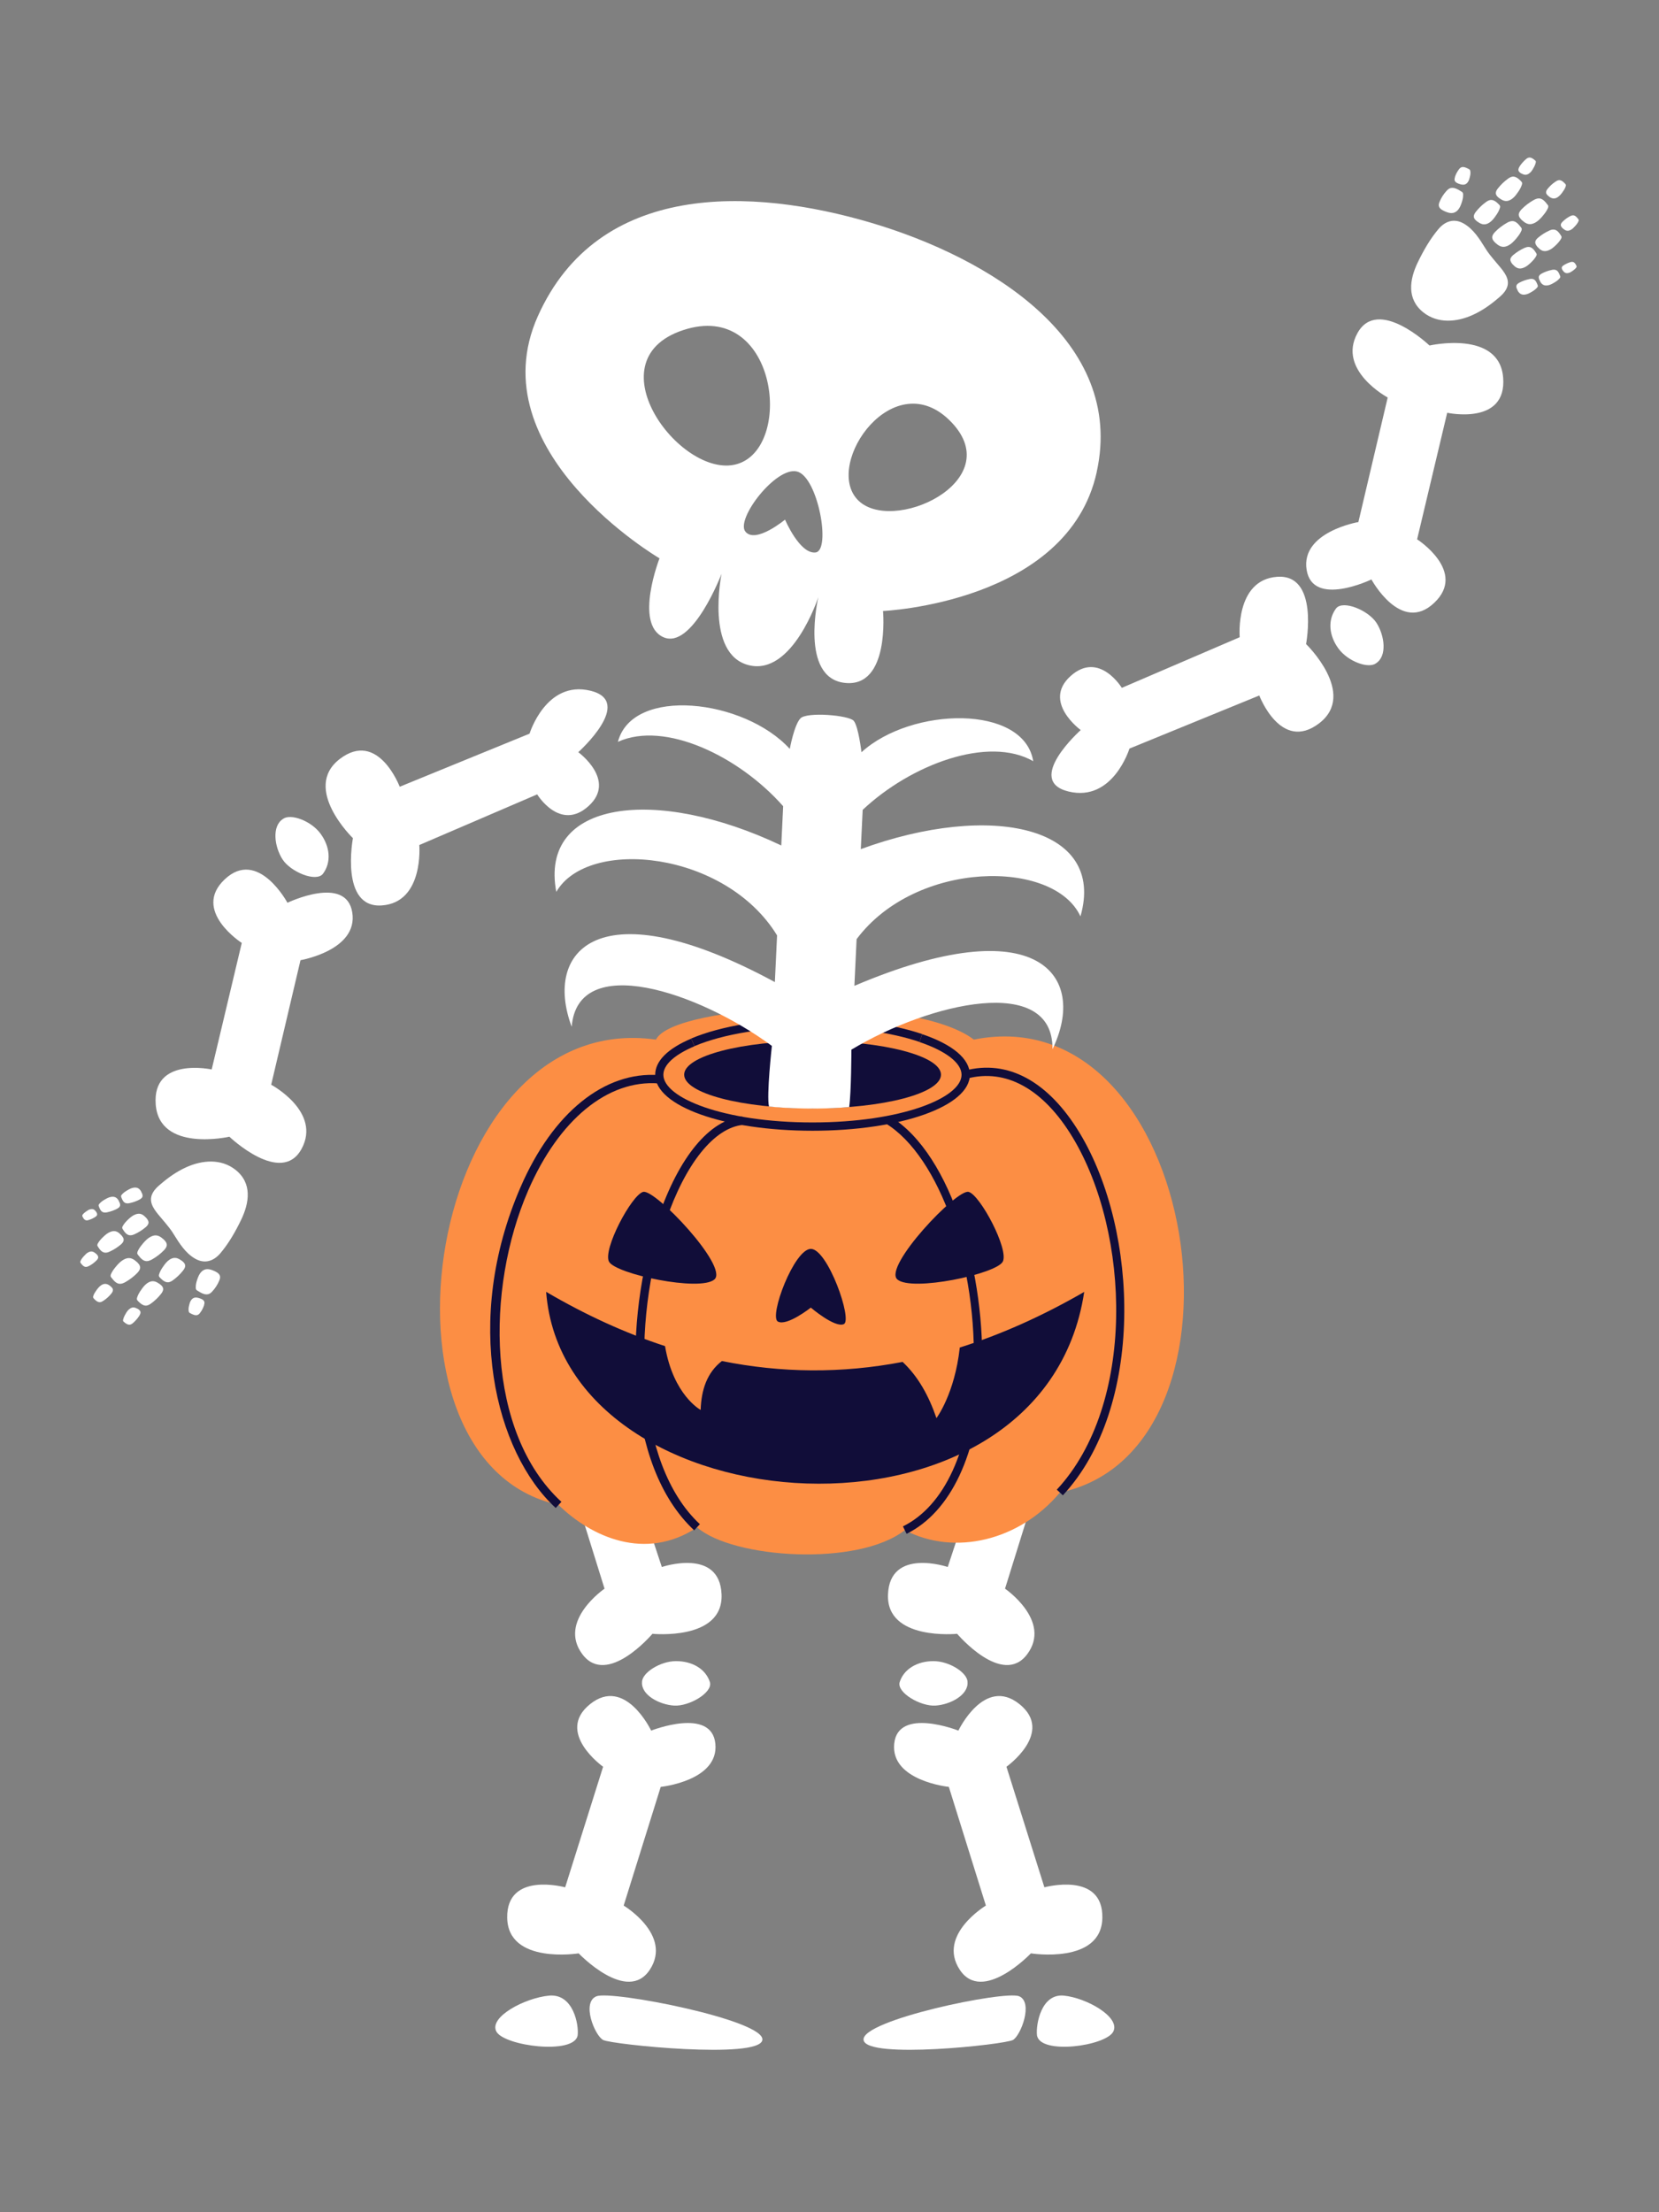 <?xml version="1.0" encoding="UTF-8" standalone="no"?>
<!-- Created with Inkscape (http://www.inkscape.org/) -->

<svg
   width="150"
   height="200"
   viewBox="0 0 150 200"
   version="1.1"
   id="svg1"
   inkscape:version="1.3.2 (091e20e, 2023-11-25, custom)"
   sodipodi:docname="1.svg"
   xmlns:inkscape="http://www.inkscape.org/namespaces/inkscape"
   xmlns:sodipodi="http://sodipodi.sourceforge.net/DTD/sodipodi-0.dtd"
   xmlns="http://www.w3.org/2000/svg"
   xmlns:svg="http://www.w3.org/2000/svg"
   xmlns:rdf="http://www.w3.org/1999/02/22-rdf-syntax-ns#"
   xmlns:cc="http://creativecommons.org/ns#"
   xmlns:dc="http://purl.org/dc/elements/1.1/">
  <rect x="0" y="0" width="150" height="200" fill="#808080" stroke="none"/>
  <sodipodi:namedview
     id="namedview1"
     pagecolor="#000000"
     bordercolor="#eeeeee"
     borderopacity="1"
     inkscape:showpageshadow="false"
     inkscape:pageopacity="0"
     inkscape:pagecheckerboard="false"
     inkscape:deskcolor="#121212"
     inkscape:document-units="px"
     showgrid="false"
     inkscape:zoom="2.225"
     inkscape:cx="79.101124"
     inkscape:cy="93.258427"
     inkscape:window-width="1360"
     inkscape:window-height="697"
     inkscape:window-x="-8"
     inkscape:window-y="-8"
     inkscape:window-maximized="1"
     inkscape:current-layer="layer1">
    <inkscape:grid
       id="grid1"
       units="px"
       originx="480"
       originy="270"
       spacingx="1"
       spacingy="1"
       empcolor="#0099e5"
       empopacity="0.698"
       color="#4d4d4d"
       opacity="0.698"
       empspacing="5"
       dotted="false"
       gridanglex="30"
       gridanglez="30"
       visible="false" />
  </sodipodi:namedview>
  <defs
     id="defs1" />
  <g
     inkscape:label="Capa 1"
     inkscape:groupmode="layer"
     id="layer1">
    <g
       id="g371"
       transform="translate(-335.98,-48.913)">
      <g
         id="g370">
        <path
           class="cls-1"
           d="m 435.14,91.58 c 2.61,-11.84 -9.65,-19.35 -20.41,-22.53 -10.77,-3.18 -24.64,-3.79 -30.12,8.45 -5.48,12.24 11,21.89 11,21.89 0,0 -2.3,5.91 0.33,7.12 2.63,1.21 5.28,-5.72 5.28,-5.72 0,0 -1.5,7.27 2.46,8.26 3.96,0.99 6.29,-6.15 6.29,-6.15 0,0 -1.71,7.29 2.39,7.75 4.1,0.46 3.46,-6.5 3.46,-6.5 0,0 16.71,-0.72 19.32,-12.55 z M 402.8,90.81 c -4.97,1.78 -13.46,-9.27 -5.06,-12.05 8.4,-2.78 10.03,10.28 5.06,12.05 z m 6.91,8.05 c -1.43,0.15 -2.75,-2.97 -2.75,-2.97 0,0 -2.66,2.21 -3.58,1.09 -0.92,-1.12 2.76,-5.91 4.66,-5.44 1.9,0.47 3.11,7.17 1.67,7.32 z m 3.77,-4.81 c -3,-3.28 3.36,-12.36 8.52,-6.97 5.16,5.39 -5.52,10.26 -8.52,6.97 z"
           id="path309"
           style="fill:#ffffff" />
        <path
           class="cls-1"
           d="m 424.5,151.99 c -3.8,-0.96 -9.9,1 -16.27,1.04 -6.38,0.04 -12.47,-2 -16.27,-1.04 -3.8,0.96 -6,5.1 -6,8.01 0,2.91 8.17,11.82 11.14,12.68 2.96,0.85 6.51,-2.71 11.14,-2.82 4.63,-0.11 8.17,3.67 11.14,2.82 2.96,-0.85 11.14,-9.77 11.14,-12.68 0,-2.91 -2.21,-7.04 -6,-8.01 z m -25.81,12.94 c -1.39,0.42 -6.92,-2.2 -7.48,-3.59 -0.56,-1.39 0.33,-4.7 2.39,-5.17 2.06,-0.47 7.48,5.11 7.39,5.89 -0.08,0.78 -0.92,2.45 -2.31,2.86 z m 26.55,-3.58 c -0.56,1.39 -6.09,4 -7.48,3.59 -1.39,-0.42 -2.22,-2.08 -2.31,-2.86 -0.08,-0.78 5.34,-6.37 7.39,-5.89 2.06,0.47 2.95,3.78 2.39,5.17 z"
           id="path310"
           style="fill:#ffffff" />
        <g
           id="g315">
          <path
             class="cls-1"
             d="m 394.86,205.38 c 0,0 -2.35,-4.96 -5.53,-2.4 -3.18,2.56 1.18,5.66 1.18,5.66 l -3.43,10.9 c 0,0 -5.32,-1.47 -5.24,2.76 0.07,4.23 6.46,3.21 6.46,3.21 0,0 4.39,4.61 6.44,1.47 2.05,-3.14 -2.37,-5.79 -2.37,-5.79 l 3.35,-10.73 c 0,0 5.27,-0.54 4.94,-3.9 -0.33,-3.35 -5.8,-1.19 -5.8,-1.19 z"
             id="path311"
             style="fill:#ffffff" />
          <path
             class="cls-1"
             d="m 387.84,176.65 c 0,0 1.24,-5.64 4.57,-3.27 3.33,2.37 -0.46,5.5 -0.46,5.5 l 3.87,11.7 c 0,0 5.22,-1.77 5.4,2.46 0.19,4.23 -6.25,3.58 -6.25,3.58 0,0 -4.1,4.85 -6.34,1.84 -2.24,-3.01 2.01,-5.92 2.01,-5.92 l -3.35,-10.76 c 0,0 -3.92,0.59 -3.79,-2.78 0.13,-3.37 4.34,-2.35 4.34,-2.35 z"
             id="path312"
             style="fill:#ffffff" />
          <g
             id="g314">
            <path
               class="cls-1"
               d="m 385.63,229.33 c 2.2,-0.19 2.69,2.65 2.58,3.58 -0.27,1.81 -6.65,0.98 -7.35,-0.33 -0.7,-1.31 2.58,-3.05 4.78,-3.25 z"
               id="path313"
               style="fill:#ffffff" />
            <path
               class="cls-1"
               d="m 389.92,229.39 c 1.38,-0.55 15.25,2.16 14.99,3.95 -0.26,1.78 -13.64,0.41 -14.4,0 -0.76,-0.41 -1.97,-3.4 -0.6,-3.95 z"
               id="path314"
               style="fill:#ffffff" />
          </g>
          <path
             class="cls-1"
             d="m 394.03,200.98 c -0.09,1.17 1.56,2.05 2.91,2.13 1.35,0.08 3.49,-1.17 3.23,-2.11 -0.38,-1.21 -1.61,-1.91 -3.06,-1.91 -1.45,0 -3.08,1.06 -3.08,1.89 z"
             id="path315"
             style="fill:#ffffff" />
        </g>
        <g
           id="g320">
          <path
             class="cls-1"
             d="m 422.63,205.38 c 0,0 2.35,-4.96 5.53,-2.4 3.18,2.56 -1.18,5.66 -1.18,5.66 l 3.43,10.9 c 0,0 5.32,-1.47 5.24,2.76 -0.07,4.23 -6.46,3.21 -6.46,3.21 0,0 -4.39,4.61 -6.44,1.47 -2.05,-3.14 2.37,-5.79 2.37,-5.79 l -3.35,-10.73 c 0,0 -5.27,-0.54 -4.94,-3.9 0.33,-3.35 5.8,-1.19 5.8,-1.19 z"
             id="path316"
             style="fill:#ffffff" />
          <path
             class="cls-1"
             d="m 429.65,176.65 c 0,0 -1.24,-5.64 -4.57,-3.27 -3.33,2.37 0.46,5.5 0.46,5.5 l -3.87,11.7 c 0,0 -5.22,-1.77 -5.4,2.46 -0.19,4.23 6.25,3.58 6.25,3.58 0,0 4.1,4.85 6.34,1.84 2.24,-3.01 -2.01,-5.92 -2.01,-5.92 l 3.35,-10.76 c 0,0 3.92,0.59 3.79,-2.78 -0.13,-3.37 -4.34,-2.35 -4.34,-2.35 z"
             id="path317"
             style="fill:#ffffff" />
          <g
             id="g319">
            <path
               class="cls-1"
               d="m 432.16,229.33 c -2.06,-0.19 -2.53,2.65 -2.42,3.58 0.26,1.81 6.24,0.98 6.9,-0.33 0.66,-1.31 -2.42,-3.05 -4.48,-3.25 z"
               id="path318"
               style="fill:#ffffff" />
            <path
               class="cls-1"
               d="m 428.13,229.39 c -1.29,-0.55 -14.32,2.16 -14.07,3.95 0.24,1.78 12.8,0.41 13.51,0 0.71,-0.41 1.85,-3.4 0.56,-3.95 z"
               id="path319"
               style="fill:#ffffff" />
          </g>
          <path
             class="cls-1"
             d="m 423.46,200.98 c 0.09,1.17 -1.56,2.05 -2.91,2.13 -1.35,0.08 -3.49,-1.17 -3.23,-2.11 0.38,-1.21 1.61,-1.91 3.06,-1.91 1.45,0 3.08,1.06 3.08,1.89 z"
             id="path320"
             style="fill:#ffffff" />
        </g>
        <g
           id="g340">
          <path
             class="cls-1"
             d="m 388.27,116.91 c 0,0 5.12,-4.57 1.1,-5.55 -4.02,-0.98 -5.51,3.88 -5.51,3.88 l -11.74,4.8 c 0,0 -1.95,-5.17 -5.42,-2.51 -3.46,2.66 1.19,7.16 1.19,7.16 0,0 -1.2,6.36 2.62,6.08 3.82,-0.28 3.38,-5.46 3.38,-5.46 l 10.66,-4.58 c 0,0 2.06,3.39 4.64,1.06 2.58,-2.33 -0.93,-4.88 -0.93,-4.88 z"
             id="path321"
             style="fill:#ffffff" />
          <path
             class="cls-1"
             d="m 361.97,130.53 c 0,0 -2.66,-4.96 -5.67,-2.12 -3.01,2.83 1.54,5.75 1.54,5.75 l -2.72,11.44 c 0,0 -5.4,-1.18 -5.06,3.17 0.34,4.35 6.66,2.91 6.66,2.91 0,0 4.68,4.47 6.52,1.11 1.84,-3.36 -2.74,-5.81 -2.74,-5.81 l 2.65,-11.26 c 0,0 5.23,-0.89 4.68,-4.32 -0.55,-3.43 -5.86,-0.87 -5.86,-0.87 z"
             id="path322"
             style="fill:#ffffff" />
          <path
             class="cls-1"
             d="m 361.57,122.95 c -1.03,0.65 -0.78,2.51 -0.05,3.65 0.73,1.14 3.04,2.1 3.66,1.31 0.78,-1.05 0.64,-2.46 -0.22,-3.63 -0.86,-1.17 -2.71,-1.84 -3.39,-1.33 z"
             id="path323"
             style="fill:#ffffff" />
          <g
             id="g339">
            <path
               class="cls-1"
               d="m 351.59,160.34 c -0.39,-0.59 -0.88,-1.11 -1.32,-1.65 -0.45,-0.56 -0.88,-1.2 -0.48,-1.93 0.17,-0.32 0.44,-0.57 0.72,-0.8 0.7,-0.6 1.46,-1.14 2.31,-1.52 1.44,-0.65 3.14,-0.8 4.45,0.23 1.53,1.21 1.26,2.98 0.5,4.55 -0.51,1.05 -1.1,2.09 -1.86,2.99 -0.61,0.72 -1.42,0.99 -2.28,0.5 -0.89,-0.51 -1.43,-1.39 -1.96,-2.24 -0.03,-0.04 -0.05,-0.08 -0.08,-0.12 z"
               id="path324"
               style="fill:#ffffff" />
            <g
               id="g327">
              <path
                 class="cls-1"
                 d="m 350.73,160.92 c 0.16,0.15 0.33,0.32 0.33,0.54 0,0.19 -0.13,0.35 -0.26,0.49 -0.31,0.32 -0.67,0.59 -1.05,0.81 -0.16,0.09 -0.33,0.17 -0.51,0.17 -0.32,0 -0.56,-0.28 -0.76,-0.54 -0.04,-0.05 -0.08,-0.1 -0.09,-0.16 0,-0.06 0.01,-0.12 0.03,-0.17 0.12,-0.29 0.32,-0.53 0.52,-0.77 0.19,-0.22 0.4,-0.43 0.65,-0.56 0.45,-0.24 0.78,-0.13 1.13,0.19 z"
                 id="path325"
                 style="fill:#ffffff" />
              <path
                 class="cls-1"
                 d="m 348.32,162.97 c 0.16,0.15 0.33,0.32 0.33,0.54 0,0.19 -0.13,0.35 -0.26,0.49 -0.31,0.32 -0.67,0.59 -1.05,0.81 -0.16,0.09 -0.33,0.17 -0.51,0.17 -0.32,0 -0.56,-0.28 -0.76,-0.54 -0.04,-0.05 -0.08,-0.1 -0.09,-0.16 0,-0.06 0.01,-0.12 0.03,-0.17 0.12,-0.29 0.32,-0.53 0.52,-0.77 0.19,-0.22 0.4,-0.43 0.65,-0.56 0.45,-0.24 0.78,-0.13 1.13,0.19 z"
                 id="path326"
                 style="fill:#ffffff" />
              <path
                 class="cls-1"
                 d="m 345.93,165.17 c 0.12,0.09 0.25,0.2 0.26,0.35 0.01,0.13 -0.07,0.25 -0.15,0.35 -0.2,0.24 -0.42,0.45 -0.68,0.62 -0.1,0.07 -0.21,0.14 -0.34,0.15 -0.22,0.01 -0.4,-0.16 -0.55,-0.32 -0.03,-0.03 -0.06,-0.07 -0.07,-0.11 0,-0.04 0,-0.08 0.01,-0.12 0.06,-0.2 0.19,-0.39 0.31,-0.56 0.12,-0.16 0.25,-0.32 0.42,-0.43 0.3,-0.19 0.53,-0.13 0.79,0.06 z"
                 id="path327"
                 style="fill:#ffffff" />
            </g>
            <g
               id="g330">
              <path
                 class="cls-1"
                 d="m 352.36,162.85 c 0.16,0.12 0.34,0.26 0.36,0.46 0.02,0.17 -0.08,0.33 -0.19,0.47 -0.25,0.32 -0.55,0.61 -0.88,0.85 -0.13,0.1 -0.28,0.19 -0.45,0.21 -0.3,0.02 -0.54,-0.2 -0.75,-0.41 -0.04,-0.04 -0.08,-0.09 -0.1,-0.14 -0.01,-0.05 0,-0.11 0.01,-0.16 0.08,-0.27 0.23,-0.52 0.4,-0.75 0.15,-0.22 0.32,-0.43 0.54,-0.58 0.39,-0.26 0.71,-0.2 1.06,0.06 z"
                 id="path328"
                 style="fill:#ffffff" />
              <path
                 class="cls-1"
                 d="m 350.37,164.96 c 0.16,0.12 0.34,0.26 0.36,0.46 0.02,0.17 -0.08,0.33 -0.19,0.47 -0.25,0.32 -0.55,0.61 -0.88,0.85 -0.13,0.1 -0.28,0.19 -0.45,0.21 -0.3,0.02 -0.54,-0.2 -0.75,-0.41 -0.04,-0.04 -0.08,-0.09 -0.1,-0.14 -0.01,-0.05 0,-0.11 0.01,-0.16 0.08,-0.27 0.23,-0.52 0.4,-0.75 0.15,-0.22 0.32,-0.43 0.54,-0.58 0.39,-0.26 0.71,-0.2 1.06,0.06 z"
                 id="path329"
                 style="fill:#ffffff" />
              <path
                 class="cls-1"
                 d="m 348.4,167.22 c 0.12,0.07 0.25,0.16 0.28,0.3 0.02,0.12 -0.04,0.23 -0.1,0.34 -0.15,0.24 -0.34,0.45 -0.55,0.64 -0.09,0.08 -0.18,0.15 -0.3,0.17 -0.2,0.03 -0.39,-0.11 -0.54,-0.24 -0.03,-0.03 -0.06,-0.05 -0.08,-0.09 -0.01,-0.03 0,-0.07 0,-0.11 0.04,-0.19 0.13,-0.37 0.23,-0.54 0.09,-0.16 0.19,-0.32 0.34,-0.43 0.25,-0.2 0.47,-0.18 0.73,-0.02 z"
                 id="path330"
                 style="fill:#ffffff" />
            </g>
            <g
               id="g333">
              <path
                 class="cls-1"
                 d="m 349.16,158.97 c 0.13,0.14 0.26,0.31 0.25,0.5 -0.02,0.16 -0.14,0.29 -0.27,0.4 -0.3,0.25 -0.63,0.46 -0.98,0.62 -0.14,0.06 -0.3,0.12 -0.45,0.1 -0.28,-0.03 -0.47,-0.29 -0.62,-0.53 -0.03,-0.05 -0.06,-0.09 -0.06,-0.15 0,-0.05 0.02,-0.1 0.04,-0.14 0.13,-0.24 0.32,-0.44 0.51,-0.62 0.18,-0.17 0.38,-0.34 0.61,-0.43 0.41,-0.17 0.69,-0.05 0.97,0.26 z"
                 id="path331"
                 style="fill:#ffffff" />
              <path
                 class="cls-1"
                 d="m 346.91,160.54 c 0.13,0.14 0.27,0.31 0.25,0.5 -0.02,0.16 -0.14,0.29 -0.27,0.4 -0.3,0.25 -0.63,0.46 -0.98,0.62 -0.14,0.07 -0.3,0.12 -0.45,0.1 -0.28,-0.03 -0.47,-0.29 -0.62,-0.53 -0.03,-0.05 -0.06,-0.09 -0.06,-0.15 0,-0.05 0.02,-0.1 0.04,-0.14 0.13,-0.24 0.32,-0.44 0.51,-0.62 0.18,-0.17 0.38,-0.34 0.61,-0.43 0.41,-0.17 0.69,-0.05 0.97,0.26 z"
                 id="path332"
                 style="fill:#ffffff" />
              <path
                 class="cls-1"
                 d="m 344.66,162.25 c 0.1,0.09 0.2,0.2 0.2,0.33 0,0.11 -0.08,0.21 -0.16,0.29 -0.19,0.19 -0.4,0.35 -0.64,0.48 -0.09,0.05 -0.2,0.1 -0.31,0.1 -0.19,0 -0.34,-0.17 -0.46,-0.33 -0.02,-0.03 -0.05,-0.06 -0.05,-0.1 0,-0.03 0,-0.07 0.02,-0.1 0.07,-0.17 0.19,-0.32 0.32,-0.46 0.12,-0.13 0.24,-0.26 0.39,-0.33 0.27,-0.14 0.47,-0.07 0.68,0.12 z"
                 id="path333"
                 style="fill:#ffffff" />
            </g>
            <g
               id="g336">
              <path
                 class="cls-1"
                 d="m 348.75,156.67 c 0.08,0.13 0.15,0.29 0.11,0.43 -0.04,0.13 -0.16,0.2 -0.28,0.27 -0.27,0.14 -0.57,0.25 -0.87,0.31 -0.12,0.03 -0.25,0.04 -0.37,0 -0.21,-0.07 -0.31,-0.31 -0.39,-0.52 -0.02,-0.04 -0.03,-0.08 -0.02,-0.13 0,-0.04 0.03,-0.07 0.06,-0.11 0.14,-0.17 0.32,-0.29 0.51,-0.4 0.17,-0.1 0.36,-0.2 0.55,-0.23 0.35,-0.06 0.55,0.08 0.71,0.37 z"
                 id="path334"
                 style="fill:#ffffff" />
              <path
                 class="cls-1"
                 d="m 346.72,157.5 c 0.08,0.13 0.15,0.29 0.11,0.43 -0.04,0.13 -0.16,0.2 -0.28,0.27 -0.27,0.14 -0.57,0.25 -0.87,0.31 -0.12,0.03 -0.25,0.04 -0.37,0 -0.21,-0.07 -0.31,-0.31 -0.39,-0.52 -0.02,-0.04 -0.03,-0.08 -0.02,-0.13 0,-0.04 0.03,-0.07 0.06,-0.11 0.14,-0.17 0.32,-0.29 0.51,-0.4 0.17,-0.1 0.36,-0.2 0.55,-0.23 0.35,-0.06 0.55,0.08 0.71,0.37 z"
                 id="path335"
                 style="fill:#ffffff" />
              <path
                 class="cls-1"
                 d="m 344.66,158.45 c 0.06,0.09 0.12,0.19 0.1,0.29 -0.02,0.09 -0.1,0.15 -0.18,0.2 -0.18,0.12 -0.38,0.21 -0.58,0.27 -0.08,0.03 -0.17,0.05 -0.26,0.02 -0.15,-0.04 -0.23,-0.19 -0.3,-0.33 -0.01,-0.03 -0.03,-0.06 -0.02,-0.09 0,-0.03 0.02,-0.05 0.03,-0.08 0.09,-0.12 0.21,-0.22 0.33,-0.3 0.11,-0.08 0.23,-0.16 0.37,-0.19 0.24,-0.06 0.38,0.03 0.51,0.21 z"
                 id="path336"
                 style="fill:#ffffff" />
            </g>
            <g
               id="g338">
              <path
                 class="cls-1"
                 d="m 355.8,164.7 c -0.15,0.35 -0.36,0.68 -0.62,0.96 -0.11,0.12 -0.23,0.23 -0.39,0.26 -0.3,0.07 -0.64,-0.12 -0.92,-0.3 -0.06,-0.03 -0.12,-0.07 -0.15,-0.12 -0.03,-0.05 -0.04,-0.1 -0.04,-0.16 -0.01,-0.28 0.06,-0.54 0.15,-0.8 0.08,-0.23 0.18,-0.47 0.36,-0.65 0.31,-0.31 0.67,-0.29 1.12,-0.09 0.21,0.09 0.44,0.21 0.53,0.4 0.08,0.17 0.03,0.34 -0.04,0.49 z"
                 id="path337"
                 style="fill:#ffffff" />
              <path
                 class="cls-1"
                 d="m 354.44,166.89 c -0.08,0.25 -0.2,0.49 -0.36,0.7 -0.06,0.09 -0.14,0.17 -0.25,0.21 -0.2,0.06 -0.44,-0.05 -0.64,-0.16 -0.04,-0.02 -0.08,-0.04 -0.11,-0.08 -0.02,-0.03 -0.03,-0.07 -0.04,-0.11 -0.03,-0.19 0,-0.38 0.05,-0.56 0.04,-0.17 0.09,-0.34 0.2,-0.47 0.19,-0.24 0.43,-0.24 0.75,-0.13 0.15,0.05 0.31,0.12 0.39,0.25 0.06,0.11 0.04,0.23 0,0.34 z"
                 id="path338"
                 style="fill:#ffffff" />
            </g>
          </g>
        </g>
        <g
           id="g359">
          <path
             class="cls-1"
             d="m 433.69,114.92 c 0,0 -5.12,4.57 -1.1,5.55 4.02,0.98 5.51,-3.88 5.51,-3.88 l 11.74,-4.8 c 0,0 1.95,5.17 5.42,2.51 3.46,-2.66 -1.19,-7.16 -1.19,-7.16 0,0 1.2,-6.36 -2.62,-6.08 -3.82,0.28 -3.38,5.46 -3.38,5.46 l -10.66,4.58 c 0,0 -2.06,-3.39 -4.64,-1.06 -2.58,2.33 0.93,4.88 0.93,4.88 z"
             id="path340"
             style="fill:#ffffff" />
          <path
             class="cls-1"
             d="m 459.98,101.3 c 0,0 2.67,4.96 5.67,2.12 3.01,-2.83 -1.54,-5.75 -1.54,-5.75 l 2.72,-11.44 c 0,0 5.4,1.18 5.06,-3.17 -0.34,-4.35 -6.66,-2.91 -6.66,-2.91 0,0 -4.68,-4.47 -6.52,-1.11 -1.84,3.36 2.74,5.81 2.74,5.81 l -2.65,11.26 c 0,0 -5.23,0.89 -4.68,4.32 0.55,3.43 5.86,0.87 5.86,0.87 z"
             id="path341"
             style="fill:#ffffff" />
          <path
             class="cls-1"
             d="m 460.39,108.88 c 1.03,-0.65 0.78,-2.51 0.05,-3.65 -0.73,-1.14 -3.04,-2.1 -3.66,-1.31 -0.78,1.05 -0.64,2.46 0.22,3.63 0.86,1.17 2.71,1.84 3.39,1.33 z"
             id="path342"
             style="fill:#ffffff" />
          <g
             id="g358">
            <path
               class="cls-1"
               d="m 470.36,71.49 c 0.39,0.59 0.88,1.11 1.32,1.65 0.45,0.56 0.88,1.2 0.48,1.93 -0.17,0.32 -0.44,0.57 -0.72,0.8 -0.7,0.6 -1.46,1.14 -2.31,1.52 -1.44,0.65 -3.14,0.8 -4.45,-0.23 -1.53,-1.21 -1.26,-2.98 -0.5,-4.55 0.51,-1.05 1.1,-2.09 1.86,-2.99 0.61,-0.72 1.42,-0.99 2.28,-0.5 0.89,0.51 1.43,1.39 1.96,2.24 0.03,0.04 0.05,0.08 0.08,0.12 z"
               id="path343"
               style="fill:#ffffff" />
            <g
               id="g346">
              <path
                 class="cls-1"
                 d="m 471.23,70.91 c -0.16,-0.15 -0.33,-0.32 -0.33,-0.54 0,-0.19 0.13,-0.35 0.26,-0.49 0.31,-0.32 0.67,-0.59 1.05,-0.81 0.16,-0.09 0.33,-0.17 0.51,-0.17 0.32,0 0.56,0.28 0.76,0.54 0.04,0.05 0.08,0.1 0.09,0.16 0,0.06 -0.01,0.12 -0.03,0.17 -0.12,0.29 -0.32,0.53 -0.52,0.77 -0.19,0.22 -0.4,0.43 -0.65,0.56 -0.45,0.24 -0.78,0.13 -1.13,-0.19 z"
                 id="path344"
                 style="fill:#ffffff" />
              <path
                 class="cls-1"
                 d="m 473.63,68.86 c -0.16,-0.15 -0.33,-0.32 -0.33,-0.54 0,-0.19 0.13,-0.35 0.26,-0.49 0.31,-0.32 0.67,-0.59 1.05,-0.81 0.16,-0.09 0.33,-0.17 0.51,-0.17 0.32,0 0.56,0.28 0.76,0.54 0.04,0.05 0.08,0.1 0.09,0.16 0,0.06 -0.01,0.12 -0.03,0.17 -0.12,0.29 -0.32,0.53 -0.52,0.77 -0.19,0.22 -0.4,0.43 -0.65,0.56 -0.45,0.24 -0.78,0.13 -1.13,-0.19 z"
                 id="path345"
                 style="fill:#ffffff" />
              <path
                 class="cls-1"
                 d="m 476.03,66.67 c -0.12,-0.09 -0.25,-0.2 -0.26,-0.35 -0.01,-0.13 0.07,-0.25 0.15,-0.35 0.2,-0.24 0.42,-0.45 0.68,-0.62 0.1,-0.07 0.21,-0.14 0.34,-0.15 0.22,-0.01 0.4,0.16 0.55,0.32 0.03,0.03 0.06,0.07 0.07,0.11 0,0.04 0,0.08 -0.01,0.12 -0.06,0.2 -0.19,0.39 -0.31,0.56 -0.12,0.16 -0.25,0.32 -0.42,0.43 -0.3,0.19 -0.53,0.13 -0.79,-0.06 z"
                 id="path346"
                 style="fill:#ffffff" />
            </g>
            <g
               id="g349">
              <path
                 class="cls-1"
                 d="m 469.6,68.98 c -0.16,-0.12 -0.34,-0.26 -0.36,-0.46 -0.02,-0.17 0.08,-0.33 0.19,-0.47 0.25,-0.32 0.55,-0.61 0.88,-0.85 0.13,-0.1 0.28,-0.19 0.45,-0.21 0.3,-0.02 0.54,0.2 0.75,0.41 0.04,0.04 0.08,0.09 0.1,0.14 0.01,0.05 0,0.11 -0.01,0.16 -0.08,0.27 -0.23,0.52 -0.4,0.75 -0.15,0.22 -0.32,0.43 -0.54,0.58 -0.39,0.26 -0.71,0.2 -1.06,-0.06 z"
                 id="path347"
                 style="fill:#ffffff" />
              <path
                 class="cls-1"
                 d="m 471.59,66.87 c -0.16,-0.12 -0.34,-0.26 -0.36,-0.46 -0.02,-0.17 0.08,-0.33 0.19,-0.47 0.25,-0.32 0.55,-0.61 0.88,-0.85 0.13,-0.1 0.28,-0.19 0.45,-0.21 0.3,-0.02 0.54,0.2 0.75,0.41 0.04,0.04 0.08,0.09 0.1,0.14 0.01,0.05 0,0.11 -0.01,0.16 -0.08,0.27 -0.23,0.52 -0.4,0.75 -0.15,0.22 -0.32,0.43 -0.54,0.58 -0.39,0.26 -0.71,0.2 -1.06,-0.06 z"
                 id="path348"
                 style="fill:#ffffff" />
              <path
                 class="cls-1"
                 d="m 473.55,64.61 c -0.12,-0.07 -0.25,-0.16 -0.28,-0.3 -0.02,-0.12 0.04,-0.23 0.1,-0.34 0.15,-0.24 0.34,-0.45 0.55,-0.64 0.09,-0.08 0.18,-0.15 0.3,-0.17 0.2,-0.03 0.39,0.11 0.54,0.24 0.03,0.03 0.06,0.05 0.08,0.09 0.01,0.03 0,0.07 0,0.11 -0.04,0.19 -0.13,0.37 -0.23,0.54 -0.09,0.16 -0.19,0.32 -0.34,0.43 -0.25,0.2 -0.47,0.18 -0.73,0.02 z"
                 id="path349"
                 style="fill:#ffffff" />
            </g>
            <g
               id="g352">
              <path
                 class="cls-1"
                 d="m 472.79,72.86 c -0.13,-0.14 -0.26,-0.31 -0.25,-0.5 0.02,-0.16 0.14,-0.29 0.27,-0.4 0.3,-0.25 0.63,-0.46 0.98,-0.62 0.14,-0.06 0.3,-0.12 0.45,-0.1 0.28,0.03 0.47,0.29 0.62,0.53 0.03,0.05 0.06,0.09 0.06,0.15 0,0.05 -0.02,0.1 -0.04,0.14 -0.13,0.24 -0.32,0.44 -0.51,0.62 -0.18,0.17 -0.38,0.34 -0.61,0.43 -0.41,0.17 -0.69,0.05 -0.97,-0.26 z"
                 id="path350"
                 style="fill:#ffffff" />
              <path
                 class="cls-1"
                 d="m 475.04,71.29 c -0.13,-0.14 -0.26,-0.31 -0.25,-0.5 0.02,-0.16 0.14,-0.29 0.27,-0.4 0.3,-0.25 0.63,-0.46 0.98,-0.62 0.14,-0.07 0.3,-0.12 0.45,-0.1 0.28,0.03 0.47,0.29 0.62,0.53 0.03,0.05 0.06,0.09 0.06,0.15 0,0.05 -0.02,0.1 -0.04,0.14 -0.13,0.24 -0.32,0.44 -0.51,0.62 -0.18,0.17 -0.38,0.34 -0.61,0.43 -0.41,0.17 -0.69,0.05 -0.97,-0.26 z"
                 id="path351"
                 style="fill:#ffffff" />
              <path
                 class="cls-1"
                 d="m 477.3,69.58 c -0.1,-0.09 -0.2,-0.2 -0.2,-0.33 0,-0.11 0.08,-0.21 0.16,-0.29 0.19,-0.19 0.4,-0.35 0.64,-0.48 0.09,-0.05 0.2,-0.1 0.31,-0.1 0.19,0 0.34,0.17 0.46,0.33 0.02,0.03 0.05,0.06 0.05,0.1 0,0.03 0,0.07 -0.02,0.1 -0.07,0.17 -0.19,0.32 -0.32,0.46 -0.12,0.13 -0.24,0.26 -0.39,0.33 -0.27,0.14 -0.47,0.07 -0.68,-0.12 z"
                 id="path352"
                 style="fill:#ffffff" />
            </g>
            <g
               id="g355">
              <path
                 class="cls-1"
                 d="m 473.2,75.16 c -0.08,-0.13 -0.15,-0.29 -0.11,-0.43 0.04,-0.13 0.16,-0.2 0.28,-0.27 0.27,-0.14 0.57,-0.25 0.87,-0.31 0.12,-0.03 0.25,-0.04 0.37,0 0.21,0.07 0.31,0.31 0.39,0.52 0.02,0.04 0.03,0.08 0.02,0.13 0,0.04 -0.03,0.07 -0.06,0.11 -0.14,0.17 -0.32,0.29 -0.51,0.4 -0.17,0.1 -0.36,0.2 -0.55,0.23 -0.35,0.06 -0.55,-0.08 -0.71,-0.37 z"
                 id="path353"
                 style="fill:#ffffff" />
              <path
                 class="cls-1"
                 d="m 475.23,74.33 c -0.08,-0.13 -0.15,-0.29 -0.11,-0.43 0.04,-0.13 0.16,-0.2 0.28,-0.27 0.27,-0.14 0.57,-0.25 0.87,-0.31 0.12,-0.03 0.25,-0.04 0.37,0 0.21,0.07 0.31,0.31 0.39,0.52 0.02,0.04 0.03,0.08 0.02,0.13 0,0.04 -0.03,0.07 -0.06,0.11 -0.14,0.17 -0.32,0.29 -0.51,0.4 -0.17,0.1 -0.36,0.2 -0.55,0.23 -0.35,0.06 -0.55,-0.08 -0.71,-0.37 z"
                 id="path354"
                 style="fill:#ffffff" />
              <path
                 class="cls-1"
                 d="m 477.29,73.38 c -0.06,-0.09 -0.12,-0.19 -0.1,-0.29 0.02,-0.09 0.1,-0.15 0.18,-0.2 0.18,-0.12 0.38,-0.21 0.58,-0.27 0.08,-0.03 0.17,-0.05 0.26,-0.02 0.15,0.04 0.23,0.19 0.3,0.33 0.01,0.03 0.03,0.06 0.02,0.09 0,0.03 -0.02,0.05 -0.03,0.08 -0.09,0.12 -0.21,0.22 -0.33,0.3 -0.11,0.08 -0.23,0.16 -0.37,0.19 -0.24,0.06 -0.38,-0.03 -0.51,-0.21 z"
                 id="path355"
                 style="fill:#ffffff" />
            </g>
            <g
               id="g357">
              <path
                 class="cls-1"
                 d="m 466.15,67.13 c 0.15,-0.35 0.36,-0.68 0.62,-0.96 0.11,-0.12 0.23,-0.23 0.39,-0.26 0.3,-0.07 0.64,0.12 0.92,0.3 0.06,0.03 0.12,0.07 0.15,0.12 0.03,0.05 0.04,0.1 0.04,0.16 0.01,0.28 -0.06,0.54 -0.15,0.8 -0.08,0.23 -0.18,0.47 -0.36,0.65 -0.31,0.31 -0.67,0.29 -1.12,0.09 -0.21,-0.09 -0.44,-0.21 -0.53,-0.4 -0.08,-0.17 -0.03,-0.34 0.04,-0.49 z"
                 id="path356"
                 style="fill:#ffffff" />
              <path
                 class="cls-1"
                 d="m 467.52,64.94 c 0.08,-0.25 0.2,-0.49 0.36,-0.7 0.06,-0.09 0.14,-0.17 0.25,-0.21 0.2,-0.06 0.44,0.05 0.64,0.16 0.04,0.02 0.08,0.04 0.11,0.08 0.02,0.03 0.03,0.07 0.04,0.11 0.03,0.19 0,0.38 -0.05,0.56 -0.04,0.17 -0.09,0.34 -0.2,0.47 -0.19,0.24 -0.43,0.24 -0.75,0.13 -0.15,-0.05 -0.31,-0.12 -0.39,-0.25 -0.06,-0.11 -0.04,-0.23 0,-0.34 z"
                 id="path357"
                 style="fill:#ffffff" />
            </g>
          </g>
        </g>
        <path
           class="cls-4"
           d="m 395.28,142.9 c -20.84,-2.93 -26.88,38.17 -8.81,42.06 2.97,2.91 7.88,5.13 12.54,2.04 3.23,2.81 14.52,3.58 18.78,0.25 4.5,2.36 10.38,0.95 14.02,-3.4 18.65,-3.89 12.65,-45.03 -7.78,-40.95 -5.63,-4.29 -27.12,-3.28 -28.74,0 z"
           id="path359"
           style="fill:#fc8e44" />
        <path
           class="cls-2"
           d="m 398.77,143.49 -0.29,-0.69 c 2.69,-1.14 6.69,-1.79 10.96,-1.79 3.74,0 7.26,0.49 9.92,1.39 l -0.24,0.71 c -2.58,-0.87 -6.01,-1.35 -9.68,-1.35 -4.18,0 -8.07,0.63 -10.67,1.73 z"
           id="path360"
           style="fill:#110d39" />
        <g
           id="g369">
          <ellipse
             class="cls-2"
             cx="409.45"
             cy="146.07"
             rx="11.61"
             ry="3.05"
             id="ellipse360"
             style="fill:#110d39" />
          <path
             class="cls-2"
             d="m 386.22,185.24 c -5.46,-5.03 -8.43,-16.9 -3.17,-29.01 2.91,-6.71 7.58,-10.49 12.52,-10.12 l -0.06,0.75 c -4.58,-0.34 -8.99,3.27 -11.77,9.67 -3.87,8.92 -3.81,21.89 3,28.16 l -0.51,0.55 z"
             id="path361"
             style="fill:#110d39" />
          <path
             class="cls-2"
             d="m 409.45,151.14 c -7.98,0 -14.23,-2.22 -14.23,-5.06 0,-1.24 1.13,-2.37 3.26,-3.27 l 0.29,0.69 c -1.81,0.77 -2.81,1.68 -2.81,2.58 0,2.08 5.42,4.31 13.48,4.31 8.06,0 13.48,-2.23 13.48,-4.31 0,-1.06 -1.39,-2.14 -3.8,-2.96 l 0.24,-0.71 c 2.78,0.94 4.31,2.24 4.31,3.67 0,2.84 -6.25,5.06 -14.23,5.06 z"
             id="path362"
             style="fill:#110d39" />
          <path
             class="cls-2"
             d="m 432.08,184.1 -0.55,-0.51 c 7.16,-7.69 6.67,-23.16 1.44,-31.84 -2.64,-4.38 -6.04,-6.27 -9.57,-5.32 l -0.2,-0.72 c 3.89,-1.05 7.58,0.96 10.41,5.65 5.37,8.91 5.85,24.81 -1.53,32.74 z"
             id="path363"
             style="fill:#110d39" />
          <path
             class="cls-2"
             d="m 398.75,187.27 c -6.35,-5.91 -6.43,-18.94 -3.28,-28.2 1.89,-5.57 4.67,-8.93 7.62,-9.21 l 0.07,0.75 c -2.6,0.25 -5.21,3.5 -6.98,8.7 -3.11,9.16 -2.81,21.92 3.08,27.4 l -0.51,0.55 z"
             id="path364"
             style="fill:#110d39" />
          <path
             class="cls-2"
             d="m 417.95,187.58 -0.33,-0.67 c 3.75,-1.85 6.07,-6.89 6.38,-13.84 0.43,-9.69 -3.06,-19.62 -7.94,-22.59 l 0.39,-0.64 c 5.69,3.46 8.69,14.55 8.3,23.26 -0.32,7.23 -2.8,12.51 -6.8,14.48 z"
             id="path365"
             style="fill:#110d39" />
          <path
             class="cls-2"
             d="m 385.36,165.71 c 1.65,21.56 44.94,24.63 48.65,0 -3.79,2.19 -7.54,3.86 -11.25,5.03 -0.46,4.2 -2.11,6.38 -2.11,6.38 -0.69,-2.01 -1.65,-3.76 -3.06,-5.08 -5.53,1.06 -10.97,1 -16.34,-0.08 -1.35,1.05 -1.86,2.6 -1.92,4.42 0,0 -2.47,-1.32 -3.22,-5.77 -3.61,-1.18 -7.19,-2.82 -10.74,-4.9 z"
             id="path366"
             style="fill:#110d39" />
          <path
             class="cls-2"
             d="m 394.13,156.67 c 1.05,-0.31 7.74,6.76 6.45,7.91 -1.29,1.14 -8.97,-0.49 -9.54,-1.61 -0.56,-1.11 2.03,-5.99 3.08,-6.3 z"
             id="path367"
             style="fill:#110d39" />
          <path
             class="cls-2"
             d="m 423.56,156.67 c -1.05,-0.31 -7.74,6.76 -6.45,7.91 1.29,1.14 8.97,-0.49 9.54,-1.61 0.56,-1.11 -2.03,-5.99 -3.08,-6.3 z"
             id="path368"
             style="fill:#110d39" />
          <path
             class="cls-2"
             d="m 409.3,161.82 c -1.52,0 -3.81,6.11 -2.99,6.57 0.82,0.45 2.98,-1.26 2.98,-1.26 0,0 2.19,1.87 2.99,1.49 0.8,-0.38 -1.46,-6.8 -2.99,-6.8 z"
             id="path369"
             style="fill:#110d39" />
        </g>
        <path
           class="cls-1"
           d="m 386.28,129.54 c 2.87,-4.95 15.29,-3.7 19.96,3.94 l -0.2,4.22 c -15.92,-8.61 -20.95,-2.86 -18.37,4.04 0.54,-6.8 11.43,-3.18 18.1,1.73 0,0 -0.5,4.52 -0.26,5.48 0,0 3.29,0.38 7.25,0.05 0.19,-1.31 0.2,-5.19 0.2,-5.19 7.1,-4.27 18.28,-6.86 18.18,-0.04 3.22,-6.63 -1.26,-12.82 -17.91,-5.73 l 0.2,-4.22 c 5.36,-7.17 17.85,-7.26 20.24,-2.06 2.35,-8.13 -8.09,-10.39 -19.86,-6.08 l 0.17,-3.55 c 4.38,-4.12 11.37,-6.72 15.42,-4.4 -0.84,-5.15 -11.01,-4.93 -15.53,-0.81 0,0 -0.27,-2.33 -0.7,-2.84 -0.43,-0.51 -4.25,-0.83 -4.82,-0.22 -0.57,0.6 -0.96,2.76 -0.96,2.76 -4.12,-4.52 -14.23,-5.68 -15.54,-0.64 4.25,-1.93 10.96,1.31 14.94,5.82 l -0.17,3.55 c -11.33,-5.39 -21.92,-4.1 -20.34,4.21 z"
           id="path370"
           style="fill:#ffffff" />
      </g>
    </g>
  </g>
</svg>
